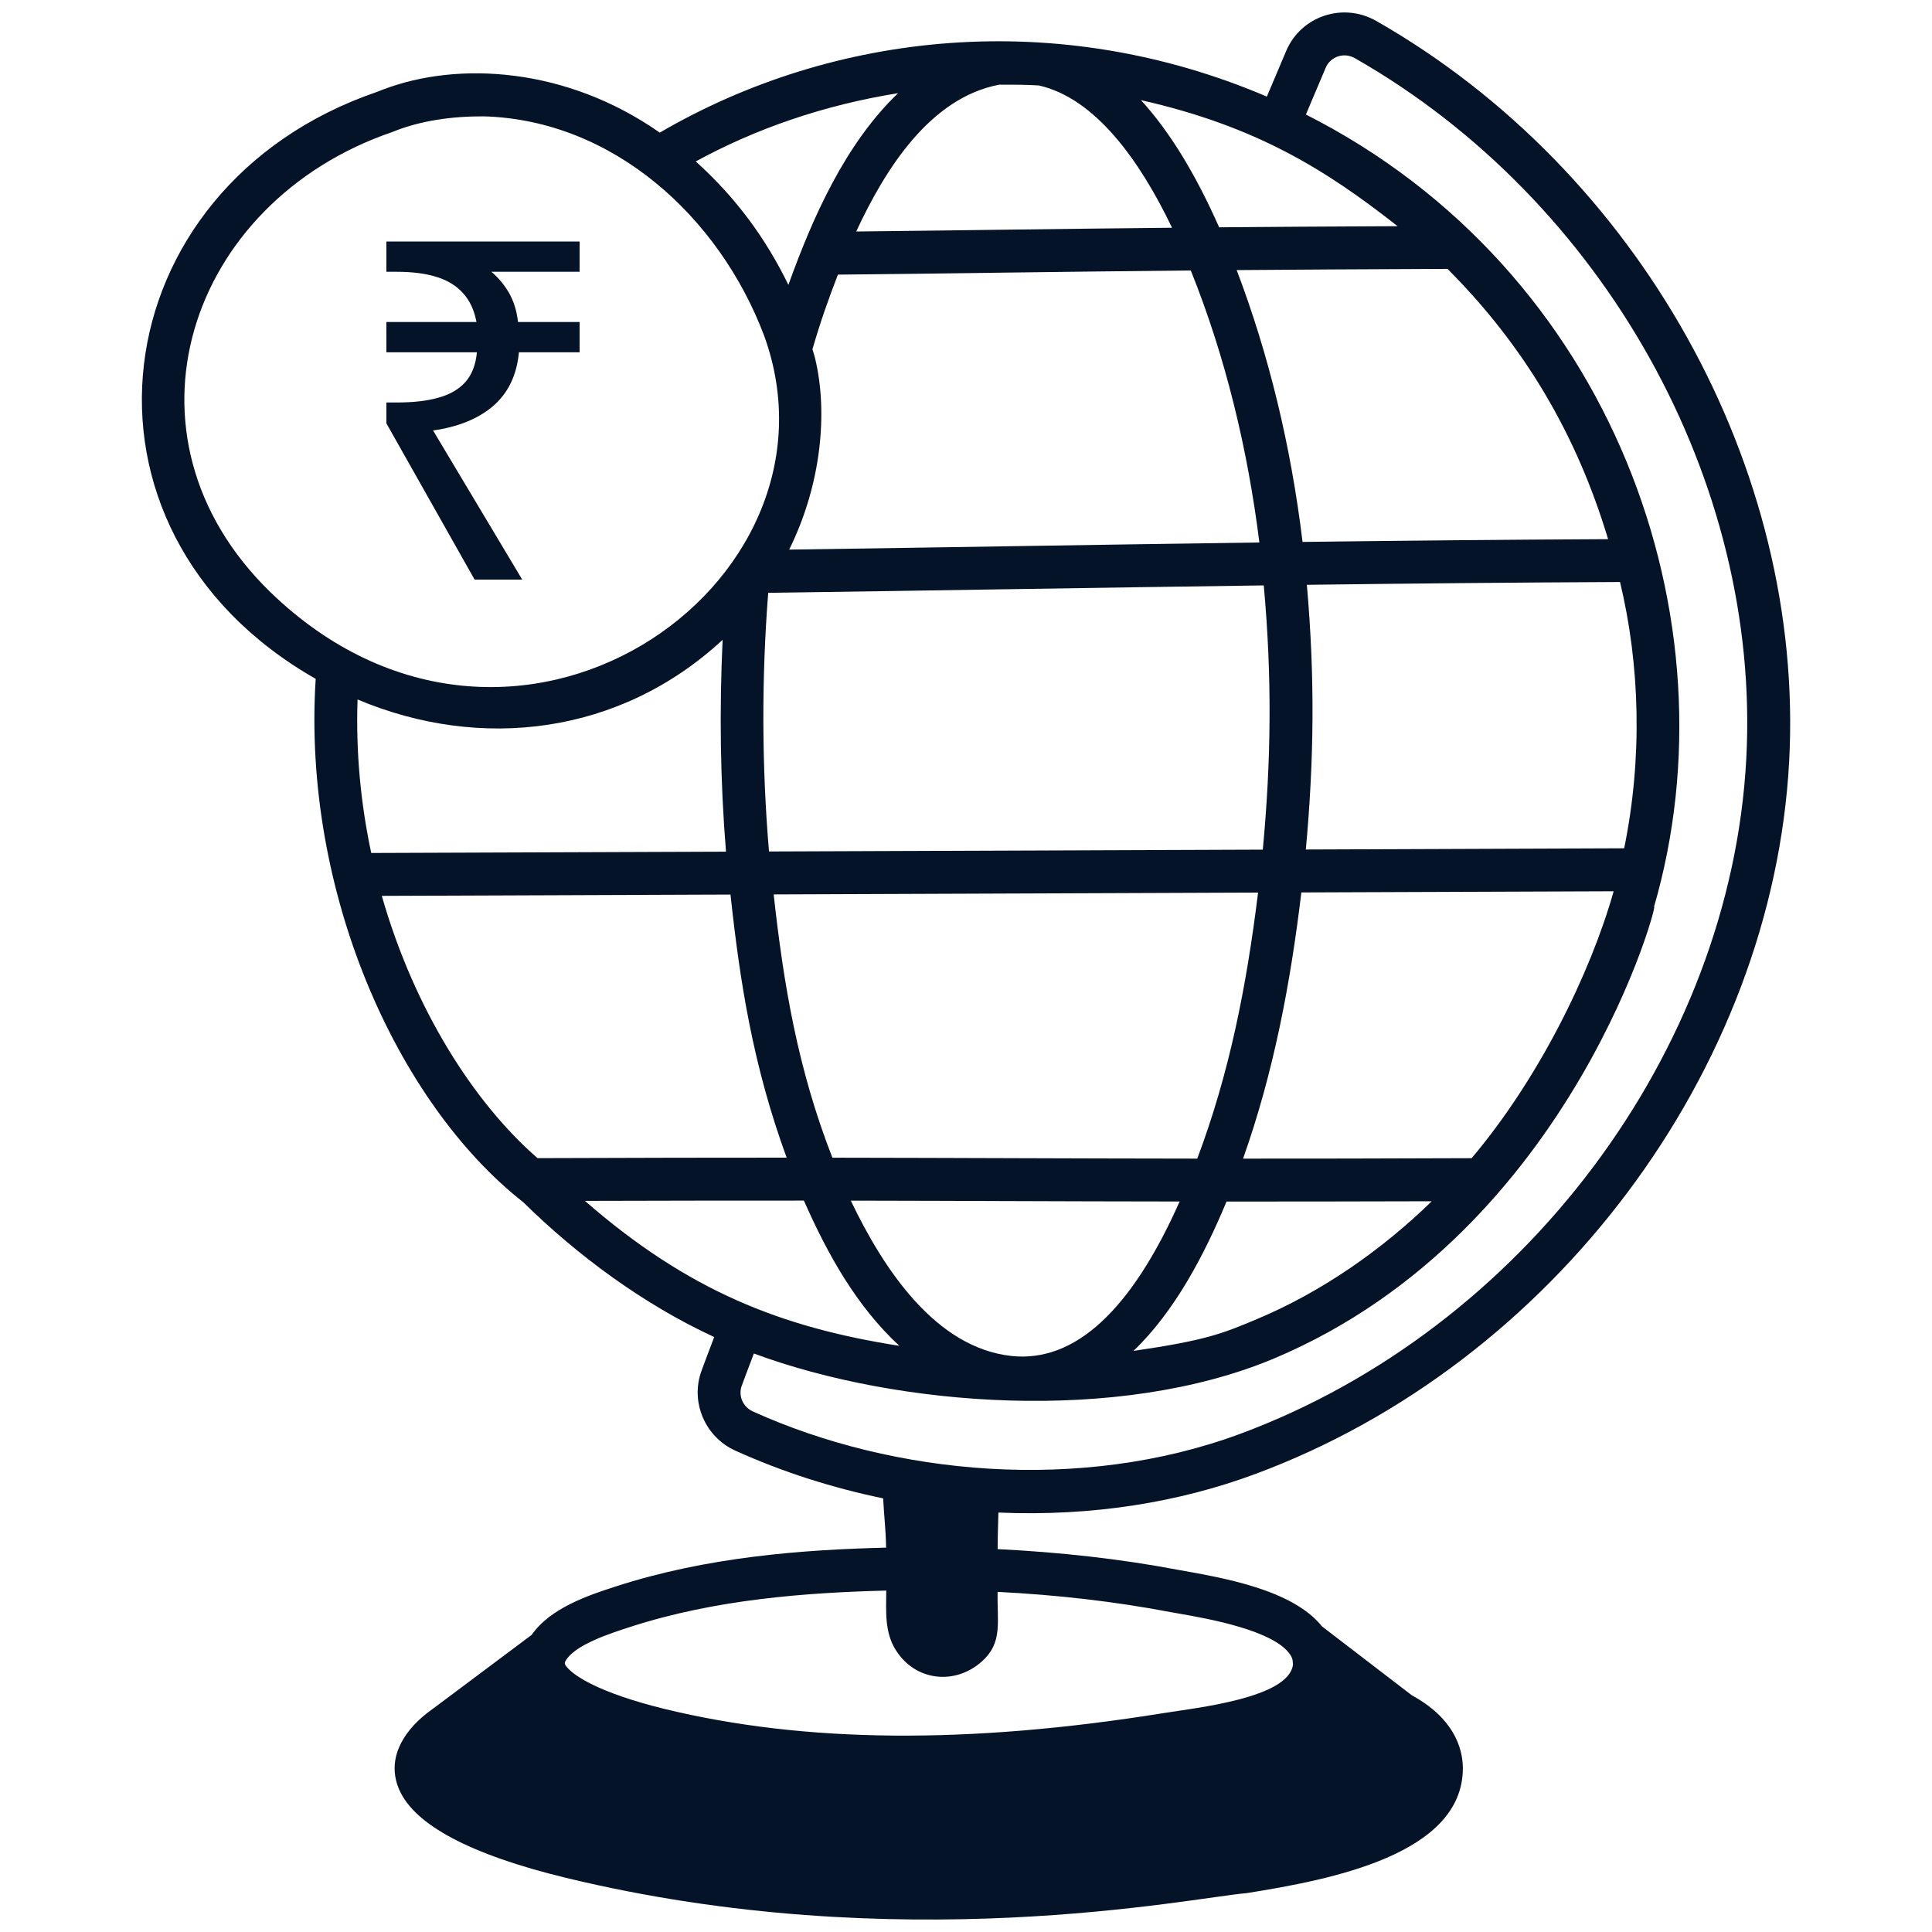 <svg width="40" height="40" viewBox="0 0 40 40" fill="none" xmlns="http://www.w3.org/2000/svg">
<g clip-path="url(#clip0_1688_27547)">
<g clip-path="url(#clip1_1688_27547)">
<path d="M28.493 0.433C27.804 0.041 26.935 0.333 26.629 1.055L26.229 2C21.894 0.15 17.263 0.643 13.66 2.746C11.723 1.389 9.48 1.264 7.939 1.851V1.85L7.81 1.901C2.068 3.862 1.095 10.954 6.536 14.055C6.255 18.439 8.208 22.829 10.835 24.892C11.958 25.998 13.332 27.011 14.787 27.682C14.64 28.064 14.548 28.317 14.525 28.378C14.287 29.022 14.594 29.749 15.224 30.034C16.203 30.477 17.234 30.805 18.285 31.022C18.305 31.427 18.337 31.625 18.346 32.042C16.619 32.085 14.647 32.23 12.738 32.849C12.195 33.025 11.396 33.289 11.008 33.848C10.947 33.894 8.697 35.577 8.839 35.47C8.32 35.877 8.001 36.445 8.265 37.052C8.584 37.785 9.743 38.399 11.711 38.877C18.634 40.555 24.649 39.293 25.811 39.195C27.57 38.916 30.287 38.39 30.287 36.607C30.287 36.606 30.287 36.604 30.287 36.602C30.282 36.177 30.089 35.568 29.23 35.099L27.372 33.674C26.757 32.906 25.308 32.665 24.397 32.503C23.193 32.274 21.938 32.136 20.655 32.073C20.656 31.691 20.666 31.605 20.671 31.316C22.642 31.4 24.431 31.095 25.98 30.521C32.154 28.235 36.703 22.162 37.043 15.755C37.365 9.692 33.93 3.535 28.493 0.433ZM28.936 4.683C27.512 4.689 26.303 4.697 25.241 4.706C24.746 3.588 24.205 2.709 23.622 2.073C26.022 2.615 27.461 3.524 28.936 4.683ZM26.039 27.304C25.307 27.612 24.98 27.748 23.468 27.969C24.329 27.143 24.939 25.968 25.394 24.877C26.829 24.877 28.207 24.875 29.643 24.871C28.614 25.873 27.372 26.743 26.039 27.304ZM20.688 1.753C20.961 1.752 21.234 1.752 21.506 1.769C22.676 2.032 23.598 3.321 24.266 4.715C21.746 4.74 20.147 4.767 17.727 4.793C18.336 3.481 19.262 2.025 20.688 1.753ZM16.878 7.43C16.863 7.36 16.838 7.298 16.821 7.23C16.99 6.648 17.151 6.197 17.348 5.686C20.127 5.657 21.779 5.627 24.654 5.6C25.369 7.377 25.832 9.294 26.074 11.232C22.271 11.284 20.086 11.325 16.339 11.379C17.011 10.022 17.141 8.527 16.878 7.43ZM15.905 12.274C19.492 12.224 22.318 12.173 26.165 12.12C26.338 14.026 26.318 15.745 26.145 17.591L15.921 17.629C15.77 15.831 15.767 14.039 15.905 12.274ZM33.541 12.05C33.956 13.775 34.008 15.696 33.627 17.563L27.036 17.588C27.205 15.741 27.227 14.037 27.057 12.108C29.166 12.081 31.325 12.06 33.541 12.05ZM26.047 18.48C25.803 20.458 25.447 22.236 24.788 23.988C21.987 23.985 20.001 23.973 17.234 23.969C16.512 22.124 16.222 20.364 16.018 18.518L26.047 18.48ZM24.423 24.876C23.421 27.131 22.253 28.214 20.94 28.074C19.37 27.902 18.296 26.282 17.615 24.858C20.174 24.862 21.597 24.873 24.423 24.876ZM30.468 23.979C28.602 23.986 27.07 23.989 25.736 23.988C26.364 22.22 26.716 20.377 26.943 18.477L33.409 18.453C32.929 20.149 31.86 22.333 30.468 23.979ZM33.294 11.163C31.134 11.173 29.026 11.194 26.968 11.22C26.726 9.223 26.269 7.341 25.604 5.592C26.831 5.582 28.252 5.574 29.969 5.567C31.576 7.176 32.65 9.018 33.294 11.163ZM18.594 1.929C17.498 2.979 16.824 4.505 16.323 5.898C15.847 4.923 15.238 4.096 14.405 3.342C15.643 2.667 17.047 2.177 18.594 1.929ZM8.12 2.734C8.706 2.493 9.38 2.405 10.019 2.409C12.696 2.486 14.89 4.491 15.818 6.943C17.707 12.123 10.596 17.094 5.596 12.258C2.268 9.016 3.892 4.179 8.12 2.734ZM14.961 13.247C14.893 14.698 14.911 16.163 15.031 17.633L7.686 17.66C7.47 16.648 7.365 15.579 7.403 14.482C9.955 15.557 12.837 15.214 14.961 13.247ZM7.905 18.548L15.124 18.521C15.318 20.32 15.588 22.061 16.287 23.968C14.853 23.968 13.195 23.97 11.129 23.978C9.803 22.825 8.57 20.879 7.905 18.548ZM12.11 24.863C13.892 24.858 15.359 24.856 16.644 24.857C17.136 25.973 17.736 27.047 18.62 27.864C16.155 27.479 14.238 26.717 12.11 24.863ZM24.412 33.408C25 33.511 26.376 33.752 26.712 34.258C26.775 34.354 26.761 34.399 26.77 34.459C26.695 35.159 24.749 35.361 24.078 35.47C20.044 36.117 16.666 36.088 13.76 35.382C12.359 35.037 11.904 34.688 11.774 34.556C11.673 34.452 11.687 34.428 11.711 34.385C11.898 34.056 12.622 33.821 13.05 33.683C14.811 33.112 16.692 32.973 18.349 32.931C18.346 33.38 18.315 33.789 18.542 34.156C18.951 34.816 19.786 34.893 20.334 34.393C20.766 34.005 20.64 33.58 20.655 32.958C21.883 33.02 23.082 33.157 24.235 33.377L24.412 33.408ZM36.155 15.707C35.834 21.772 31.522 27.521 25.672 29.688C22.375 30.908 18.502 30.542 15.591 29.224C15.38 29.129 15.28 28.898 15.358 28.687C15.44 28.469 15.496 28.314 15.608 28.023C18.583 29.125 23.152 29.482 26.383 28.124C32.635 25.487 34.413 18.381 34.239 18.79C34.24 18.788 34.242 18.787 34.242 18.784C35.974 12.84 33.4 5.591 27.037 2.371L27.448 1.401C27.545 1.171 27.826 1.075 28.052 1.205C33.205 4.144 36.46 9.973 36.155 15.707Z" fill="#051328"/>
<path d="M9.826 12L8 8.765V8.333H8.213C8.554 8.333 8.841 8.301 9.072 8.235C9.311 8.17 9.498 8.062 9.633 7.912C9.768 7.761 9.849 7.556 9.874 7.294H8V6.667H9.865C9.82 6.425 9.729 6.229 9.594 6.078C9.459 5.922 9.275 5.807 9.043 5.735C8.818 5.663 8.541 5.627 8.213 5.627H8V5H12V5.627H10.174C10.322 5.752 10.444 5.899 10.541 6.069C10.638 6.239 10.699 6.438 10.725 6.667H12V7.294H10.744C10.699 7.771 10.518 8.144 10.203 8.412C9.894 8.673 9.481 8.84 8.966 8.912L10.812 12H9.826Z" fill="#051328"/>
</g>
</g>
<defs>
<clipPath id="clip0_1688_27547">
<rect width="40" height="40" fill="white"/>
</clipPath>
<clipPath id="clip1_1688_27547">
<rect width="34.444" height="40" fill="white" transform="translate(2.777)"/>
</clipPath>
</defs>
</svg>
